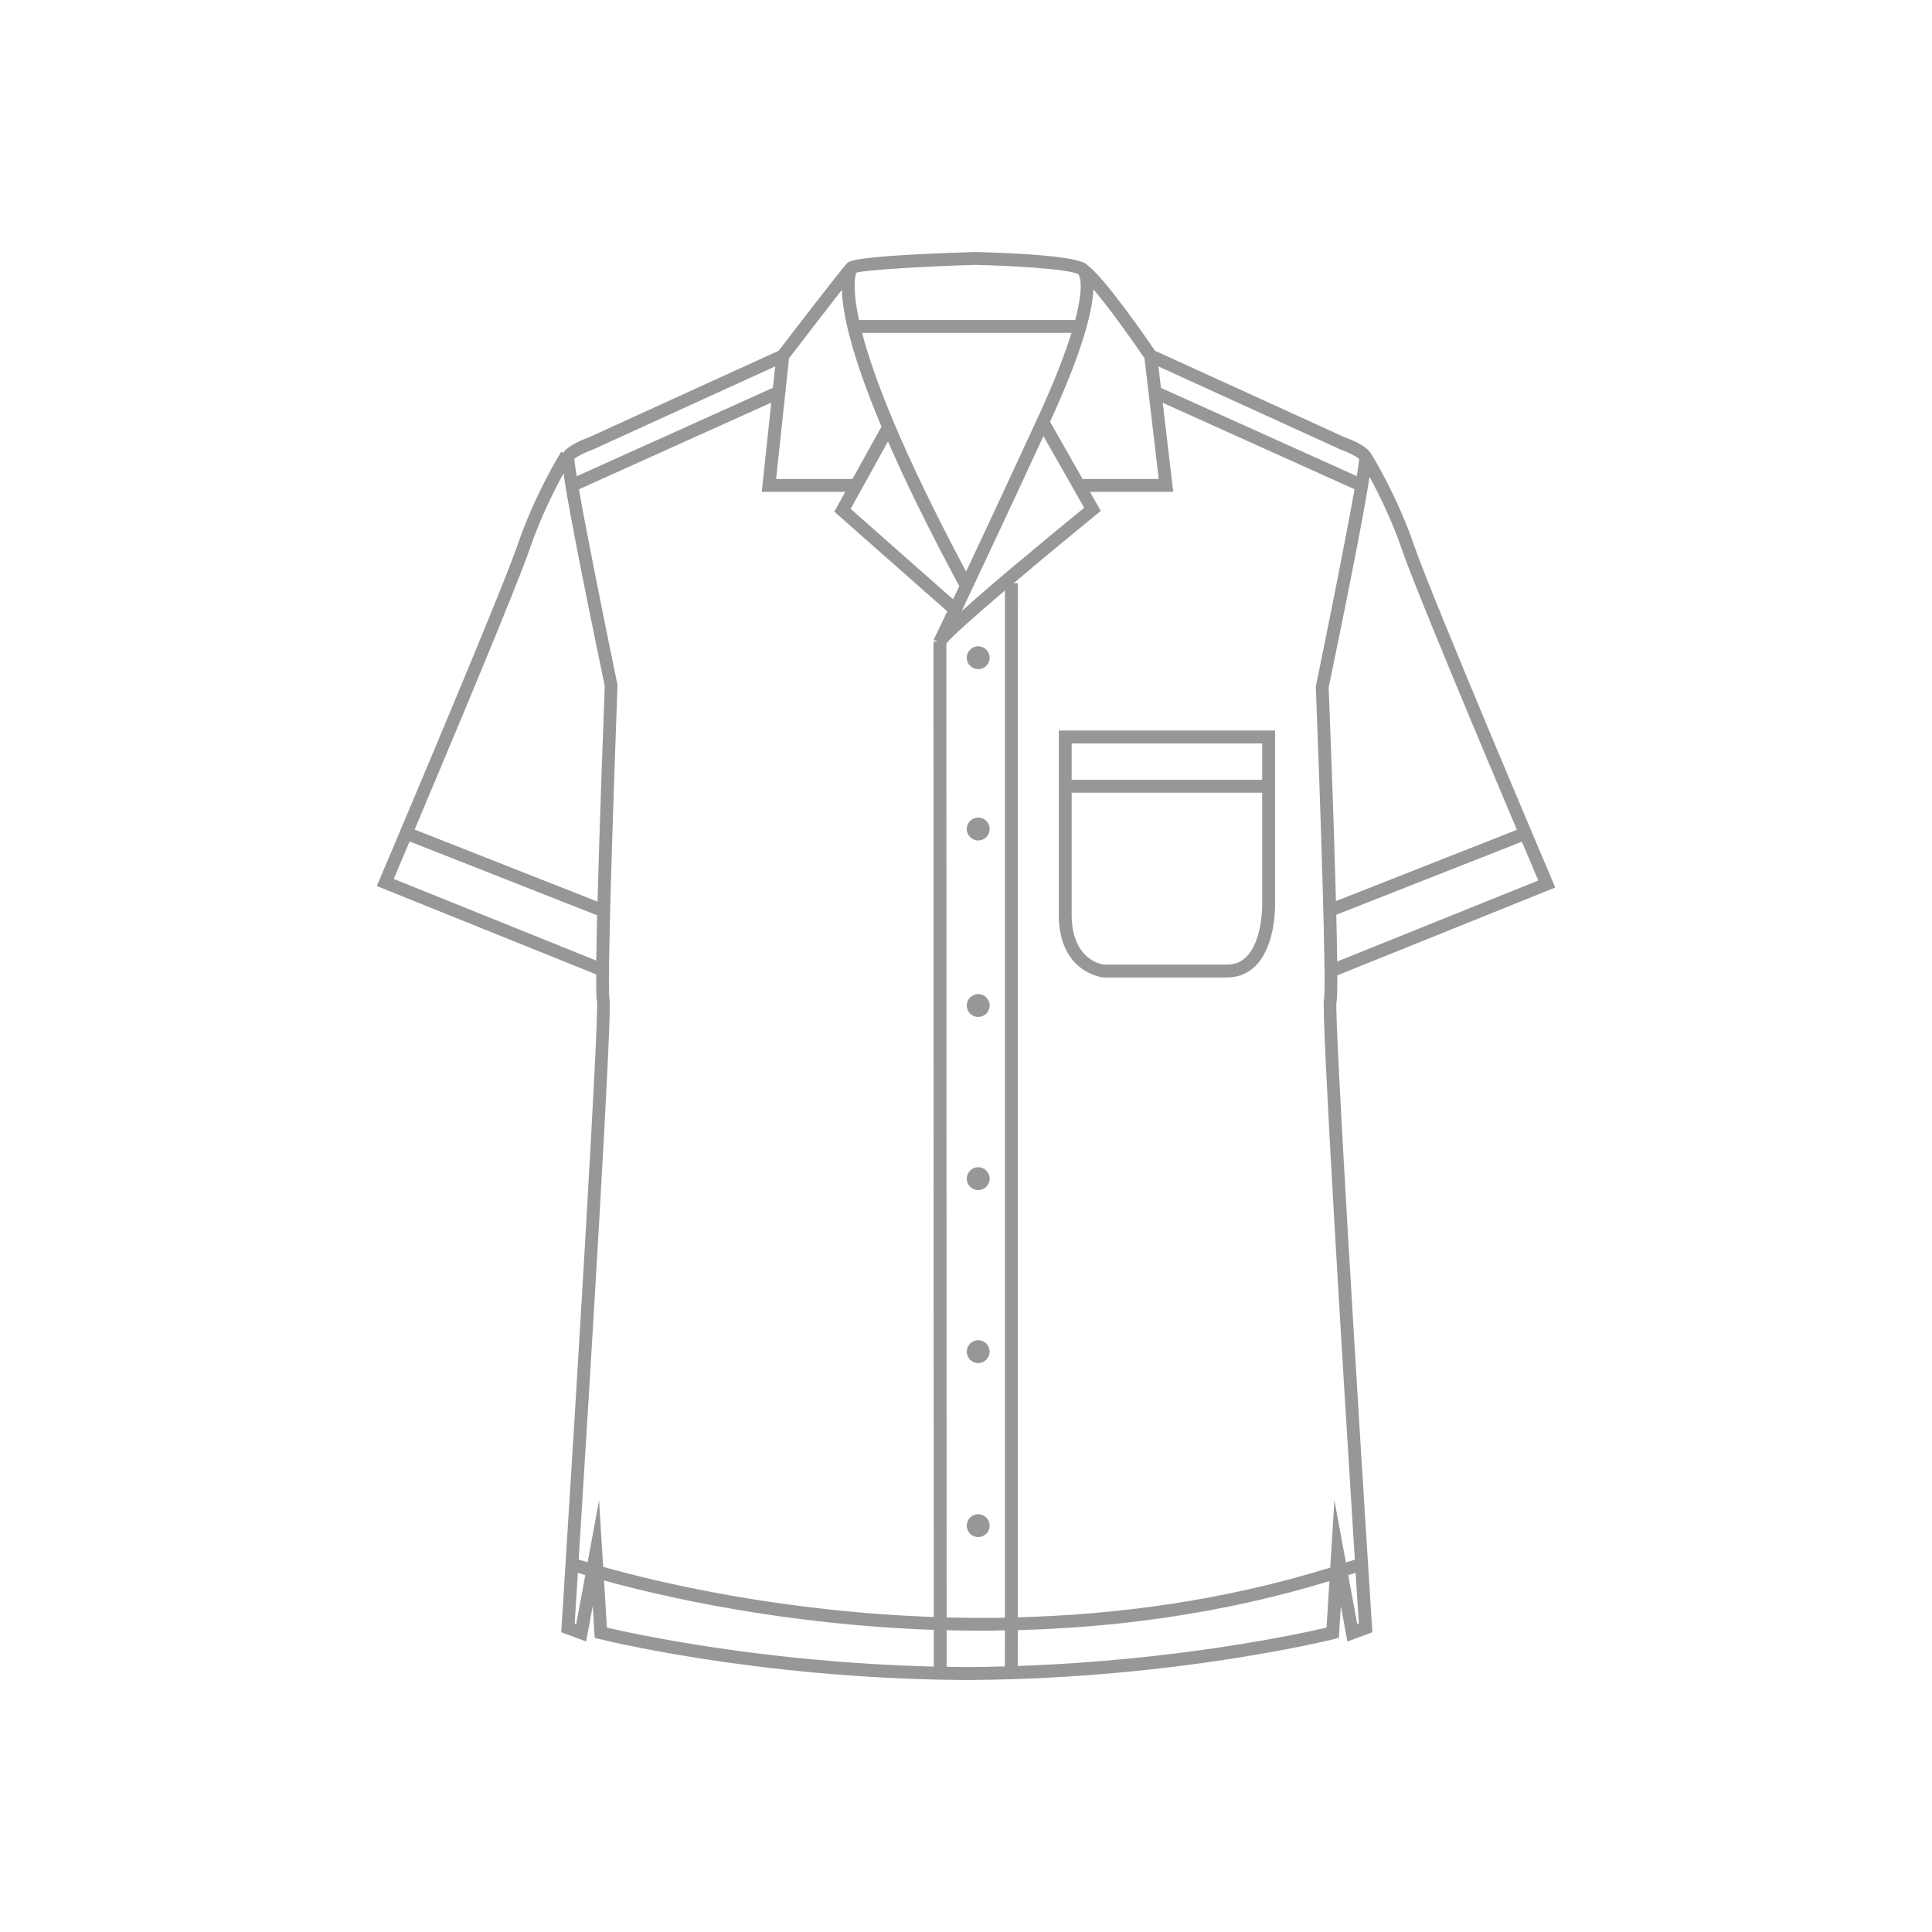<?xml version="1.0" encoding="utf-8"?>
<!-- Generator: Adobe Illustrator 16.0.0, SVG Export Plug-In . SVG Version: 6.00 Build 0)  -->
<!DOCTYPE svg PUBLIC "-//W3C//DTD SVG 1.1//EN" "http://www.w3.org/Graphics/SVG/1.1/DTD/svg11.dtd">
<svg version="1.1" xmlns="http://www.w3.org/2000/svg" xmlns:xlink="http://www.w3.org/1999/xlink" x="0px" y="0px" viewBox="0 0 75 75" enable-background="new 0 0 75 75" xml:space="preserve">
<g id="Shirting">
	<g>
		<path fill="#99969A" d="M51.881,38.901c0.025-0.093,0.035-0.478,0.033-1.038l8.461-3.409l-0.098-0.234
			c-0.049-0.111-4.715-11.098-5.371-13.018c-0.666-1.954-1.648-3.539-1.689-3.605l-0.004,0.002c-0.166-0.295-0.752-0.53-0.982-0.61
			l-7.393-3.372c-0.408-0.6-1.943-2.814-2.623-3.321c-0.043-0.044-0.08-0.071-0.111-0.087c-0.002-0.001-0.002-0.003-0.004-0.003
			c-0.002-0.001-0.006-0.002-0.008-0.003c-0.008-0.003-0.018-0.009-0.023-0.011l-0.002,0.003c-0.676-0.322-3.635-0.399-4.242-0.411
			c-4.654,0.146-4.861,0.352-4.939,0.43c-0.002,0.002-0.006,0.007-0.008,0.009h-0.002c0,0.001-0.002,0.004-0.002,0.007
			c-0.258,0.272-2.268,2.891-2.646,3.385l-7.379,3.367c-0.244,0.086-0.809,0.314-0.988,0.602l-0.076-0.046
			c-0.041,0.067-1.023,1.652-1.689,3.605c-0.656,1.921-5.322,12.906-5.369,13.018l-0.1,0.235l8.518,3.431
			c-0.004,0.576,0.006,0.968,0.029,1.06c0.084,0.619-0.777,14.866-1.375,24.291l-0.012,0.186l0.967,0.358l0.256-1.381l0.076,1.24
			l0.178,0.045c0.061,0.016,6.049,1.516,13.965,1.59v0.003c0.203,0.001,0.402,0.001,0.605,0v-0.003
			c7.914-0.074,13.904-1.574,13.965-1.59l0.176-0.045l0.076-1.238l0.254,1.379l0.971-0.358l-0.014-0.186
			C52.662,53.751,51.801,39.504,51.881,38.901 M52.594,60.544c-0.115,0.039-0.23,0.074-0.346,0.111l-0.447-2.416l-0.16,2.614
			c-4.172,1.295-8.32,1.829-12.131,1.931l0.004-40.146h-0.162c1.07-0.906,2.273-1.901,3.217-2.672l0.162-0.133l-0.418-0.738h3.232
			l-0.408-3.458l7.445,3.355c-0.32,1.826-1.012,5.271-1.502,7.659c0.18,4.62,0.412,11.661,0.318,12.12
			C51.275,39.229,52.172,53.809,52.594,60.544 M36.738,24.98c0.17-0.234,1.111-1.066,2.275-2.058L39.01,62.799
			c-0.771,0.014-1.523,0.007-2.262-0.012L36.738,24.98z M30.629,13.91c0.631-0.823,1.5-1.95,2.051-2.657
			c0.027,0.881,0.346,2.472,1.539,5.309l-1.127,2.033h-2.963L30.629,13.91z M42.443,11.226c0.592,0.698,1.428,1.858,1.986,2.681
			l0.553,4.688h-2.955l-1.264-2.223C41.846,14.012,42.41,12.271,42.443,11.226 M40.506,16.93l1.582,2.782
			c-1.709,1.396-3.602,2.97-4.758,4.013C37.953,22.409,39.035,20.112,40.506,16.93 M40.256,16.279
			c-1.156,2.506-2.082,4.485-2.752,5.908c-2.506-4.696-3.594-7.56-4.037-9.265h8.129C41.344,13.733,40.932,14.816,40.256,16.279
			 M34.471,17.139c0.664,1.523,1.555,3.361,2.768,5.613c-0.088,0.183-0.168,0.354-0.242,0.512l-3.975-3.51L34.471,17.139z
			 M51.91,37.326c-0.006-0.521-0.02-1.136-0.035-1.815l7.203-2.837c0.289,0.682,0.516,1.217,0.639,1.507L51.91,37.326z
			 M58.885,32.213l-7.023,2.767c-0.082-3.124-0.236-7.143-0.285-8.287c1.025-4.943,1.434-7.165,1.588-8.182
			c0.348,0.64,0.871,1.687,1.27,2.854C54.918,22.782,57.475,28.874,58.885,32.213 M52.76,17.815
			c-0.004,0.107-0.037,0.346-0.09,0.668l-7.602-3.425l-0.098-0.833l7.072,3.226C52.348,17.559,52.666,17.723,52.76,17.815
			 M37.826,10.283c1.344,0.028,3.625,0.148,4.035,0.362c0.025,0.028,0.254,0.354-0.121,1.777h-8.393
			c-0.264-1.217-0.156-1.704-0.107-1.835C33.615,10.475,35.826,10.346,37.826,10.283 M23.035,17.443l7.057-3.22l-0.09,0.833
			l-7.613,3.431c-0.053-0.323-0.088-0.562-0.092-0.671C22.393,17.722,22.713,17.558,23.035,17.443 M20.566,21.304
			c0.414-1.212,0.961-2.293,1.309-2.924c0.137,0.943,0.531,3.112,1.602,8.252c-0.045,1.185-0.199,5.239-0.281,8.368l-7.1-2.796
			C17.5,28.876,20.08,22.73,20.566,21.304 M15.9,32.665l7.281,2.867c-0.016,0.656-0.027,1.249-0.035,1.757l-7.861-3.169
			C15.404,33.838,15.625,33.319,15.9,32.665 M23.66,38.774c-0.094-0.462,0.139-7.503,0.312-12.184
			c-0.486-2.341-1.176-5.771-1.498-7.595l7.467-3.365l-0.369,3.464h3.242l-0.426,0.769l4.385,3.87
			c-0.328,0.69-0.506,1.058-0.512,1.068l0.004,0.001c-0.01,0.016-0.016,0.03-0.02,0.042l0.176,0.065h-0.184l0.01,37.862
			c-5.959-0.209-10.721-1.352-12.832-1.946l-0.16-2.585l-0.443,2.409c-0.139-0.041-0.26-0.078-0.348-0.106
			C22.887,53.81,23.783,39.229,23.66,38.774 M22.309,63.022c0.031-0.485,0.072-1.16,0.123-1.965c0.08,0.025,0.184,0.057,0.289,0.089
			l-0.352,1.897L22.309,63.022z M23.449,61.355c2.217,0.612,6.934,1.711,12.799,1.916v1.425c-6.619-0.161-11.693-1.28-12.688-1.514
			L23.449,61.355z M37.529,64.716c-0.264-0.001-0.521-0.008-0.781-0.012v-1.42c0.453,0.012,0.91,0.021,1.375,0.021
			c0.291,0,0.59-0.01,0.887-0.015l-0.002,1.399C38.523,64.704,38.031,64.713,37.529,64.716 M39.508,64.673l0.002-1.391
			c3.801-0.1,7.936-0.633,12.098-1.903l-0.111,1.804C50.539,63.407,45.785,64.454,39.508,64.673 M52.688,63.044l-0.35-1.896
			c0.096-0.032,0.191-0.06,0.287-0.092c0.051,0.805,0.094,1.48,0.125,1.966L52.688,63.044z"/>
		<path fill="#99969A" d="M41.102,35.506c0,2.247,1.684,2.436,1.725,2.439h4.805c0.441,0,0.818-0.156,1.119-0.462
			c0.768-0.783,0.748-2.298,0.748-2.357v-6.768h-8.396V35.506z M48.393,37.134c-0.207,0.209-0.455,0.312-0.762,0.312l-4.779,0.001
			c-0.051-0.006-1.25-0.16-1.25-1.94v-4.735h7.396v4.36C48.998,35.145,49.014,36.501,48.393,37.134 M48.998,30.271h-7.396v-1.412
			h7.396V30.271z"/>
		<path fill="#99969A" d="M37.975,25.977c0.244,0,0.443-0.199,0.443-0.444s-0.199-0.445-0.443-0.445c-0.246,0-0.445,0.2-0.445,0.445
			S37.729,25.977,37.975,25.977"/>
		<path fill="#99969A" d="M37.975,32.626c0.244,0,0.443-0.199,0.443-0.443c0-0.246-0.199-0.446-0.443-0.446
			c-0.246,0-0.445,0.2-0.445,0.446C37.529,32.427,37.729,32.626,37.975,32.626"/>
		<path fill="#99969A" d="M37.975,39.478c0.244,0,0.443-0.198,0.443-0.444c0-0.244-0.199-0.444-0.443-0.444
			c-0.246,0-0.445,0.2-0.445,0.444C37.529,39.279,37.729,39.478,37.975,39.478"/>
		<path fill="#99969A" d="M37.975,46.2c0.244,0,0.443-0.199,0.443-0.445c0-0.244-0.199-0.444-0.443-0.444
			c-0.246,0-0.445,0.2-0.445,0.444C37.529,46.001,37.729,46.2,37.975,46.2"/>
		<path fill="#99969A" d="M37.975,52.916c0.244,0,0.443-0.199,0.443-0.445c0-0.244-0.199-0.444-0.443-0.444
			c-0.246,0-0.445,0.2-0.445,0.444C37.529,52.717,37.729,52.916,37.975,52.916"/>
		<path fill="#99969A" d="M38.418,59.226c0-0.246-0.199-0.445-0.443-0.445c-0.246,0-0.445,0.199-0.445,0.445
			c0,0.245,0.199,0.444,0.445,0.444C38.219,59.67,38.418,59.471,38.418,59.226"/>
	</g>
</g>
</svg>
